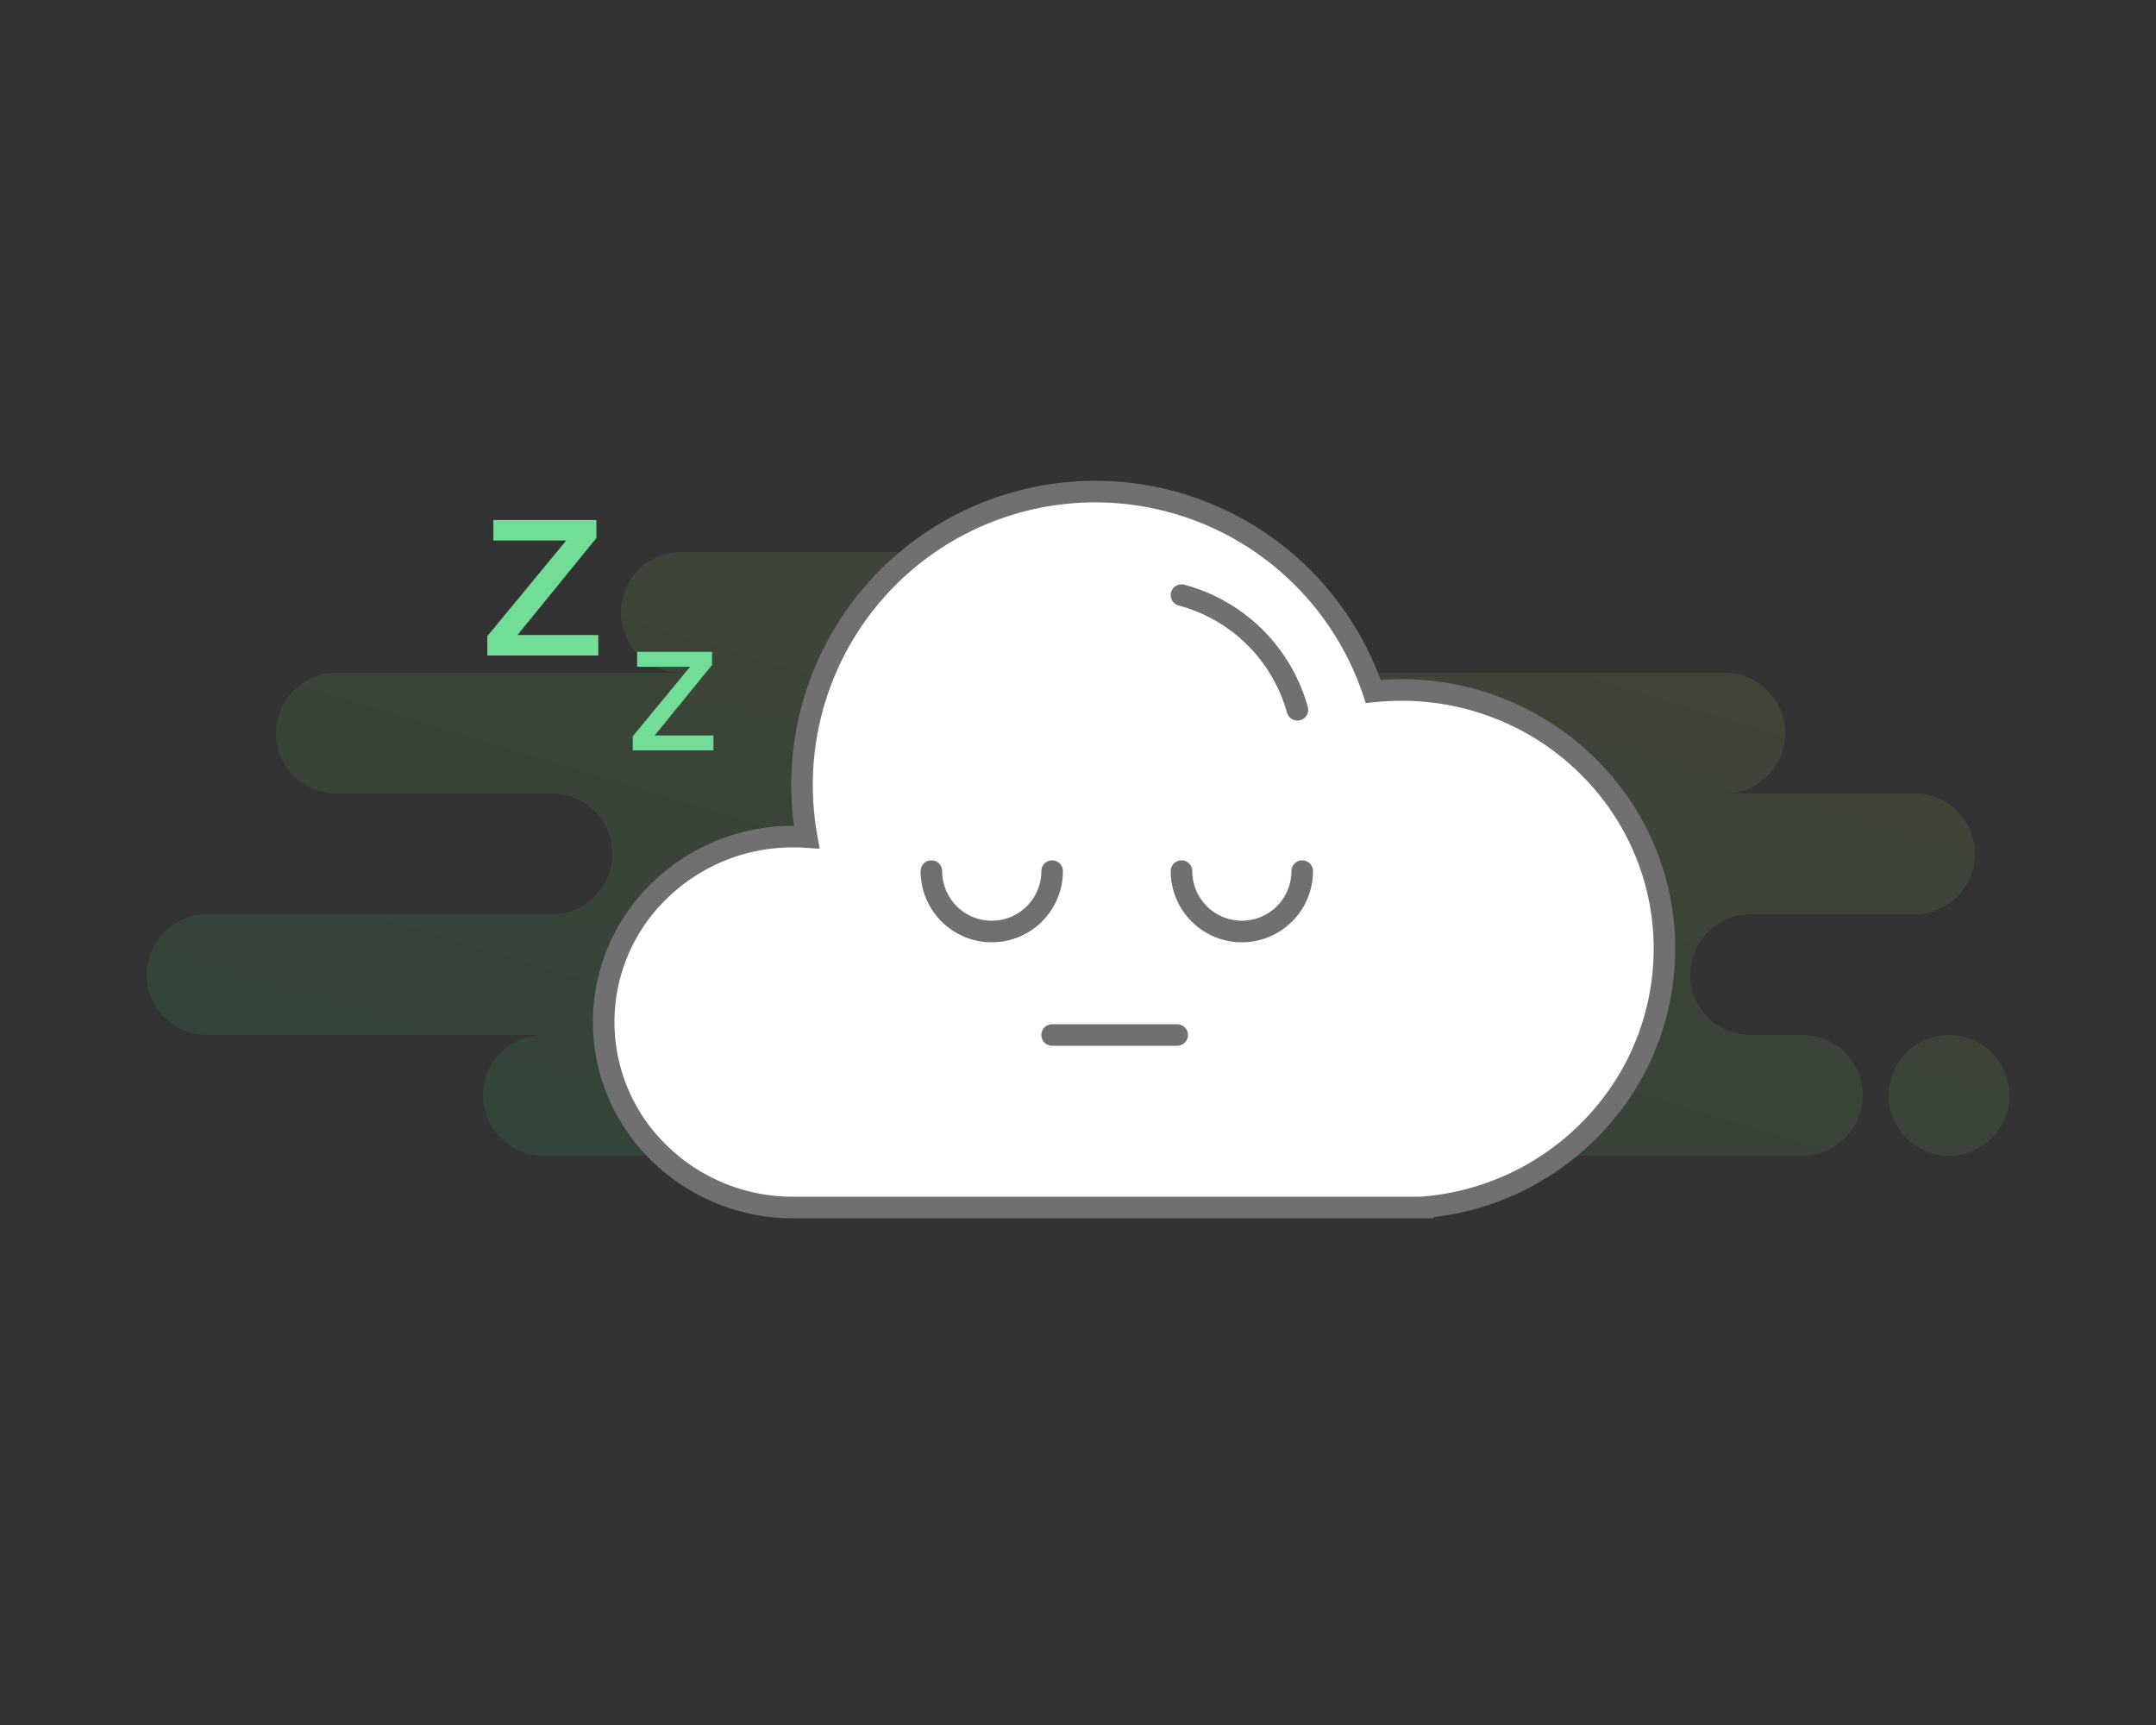 <svg id="EmptyState" xmlns="http://www.w3.org/2000/svg" xmlns:xlink="http://www.w3.org/1999/xlink" width="250" height="200" viewBox="0 0 250 200">
  <rect x="0" y="0" width="250" height="200" fill="#333333" stroke="none"/>
  <defs>
    <linearGradient id="linear-gradient" x1="0.859" y1="0.092" x2="0.168" y2="0.816" gradientUnits="objectBoundingBox">
      <stop offset="0" stop-color="#d9e862" stop-opacity="0.094"/>
      <stop offset="1" stop-color="#3c6" stop-opacity="0.106"/>
    </linearGradient>
  </defs>
  <path id="Background" d="M202,63a7,7,0,1,1,7,7A7,7,0,0,1,202,63ZM46,70a7,7,0,1,1,0-14H7A7,7,0,1,1,7,42H47a7,7,0,0,0,0-14H22a7,7,0,0,1,0-14H62A7,7,0,1,1,62,0h57a7,7,0,0,1,0,14h64a7,7,0,1,1,0,14h22a7,7,0,1,1,0,14H186a7,7,0,1,0,0,14h6a7,7,0,0,1,0,14Z" transform="translate(17 64)" fill="url(#linear-gradient)"/>
  <path id="Shape" d="M95,83H22A22.116,22.116,0,0,1,6.444,76.7a21.157,21.157,0,0,1,0-30.406A22.115,22.115,0,0,1,22,40c.506,0,1.023.018,1.537.052A34.319,34.319,0,0,1,23,34,34,34,0,0,1,77.045,6.534,34.077,34.077,0,0,1,89.239,23.17,31.377,31.377,0,0,1,92.5,23a30.747,30.747,0,0,1,11.872,2.357,30.432,30.432,0,0,1,9.695,6.429,29.877,29.877,0,0,1,6.537,9.536A29.39,29.39,0,0,1,123,53a29.758,29.758,0,0,1-8.122,20.422A30.536,30.536,0,0,1,95,82.978V83Z" transform="translate(70 57)" fill="#fff" stroke="#707070" stroke-linecap="round" stroke-miterlimit="10" stroke-width="2.5"/>
  <path id="Oval" d="M-13.44,0A19.036,19.036,0,0,1,0,13.293" transform="translate(150.44 69)" fill="none" stroke="#707070" stroke-linecap="round" stroke-miterlimit="10" stroke-width="2.5"/>
  <path id="Oval-2" data-name="Oval" d="M14,7A7,7,0,0,0,0,7" transform="translate(122 108) rotate(-180)" fill="none" stroke="#707070" stroke-linecap="round" stroke-miterlimit="10" stroke-width="2.5"/>
  <path id="Oval-3" data-name="Oval" d="M14,7A7,7,0,0,0,0,7" transform="translate(151 108) rotate(-180)" fill="none" stroke="#707070" stroke-linecap="round" stroke-miterlimit="10" stroke-width="2.5"/>
  <path id="Line" d="M0,1H14.5" transform="translate(122 119)" fill="none" stroke="#707070" stroke-linecap="round" stroke-miterlimit="10" stroke-width="2.5"/>
  <path id="Zz" d="M16.862,26.708V25.076l6.656-8.064H17.374V15.284h8.689V16.8L19.406,24.98h6.817v1.728ZM0,15.708V13.464L9.152,2.376H.7V0H12.65V2.09L3.5,13.332H12.87v2.376Z" transform="translate(56.506 60.292)" fill="#72dd96"/>
</svg>

